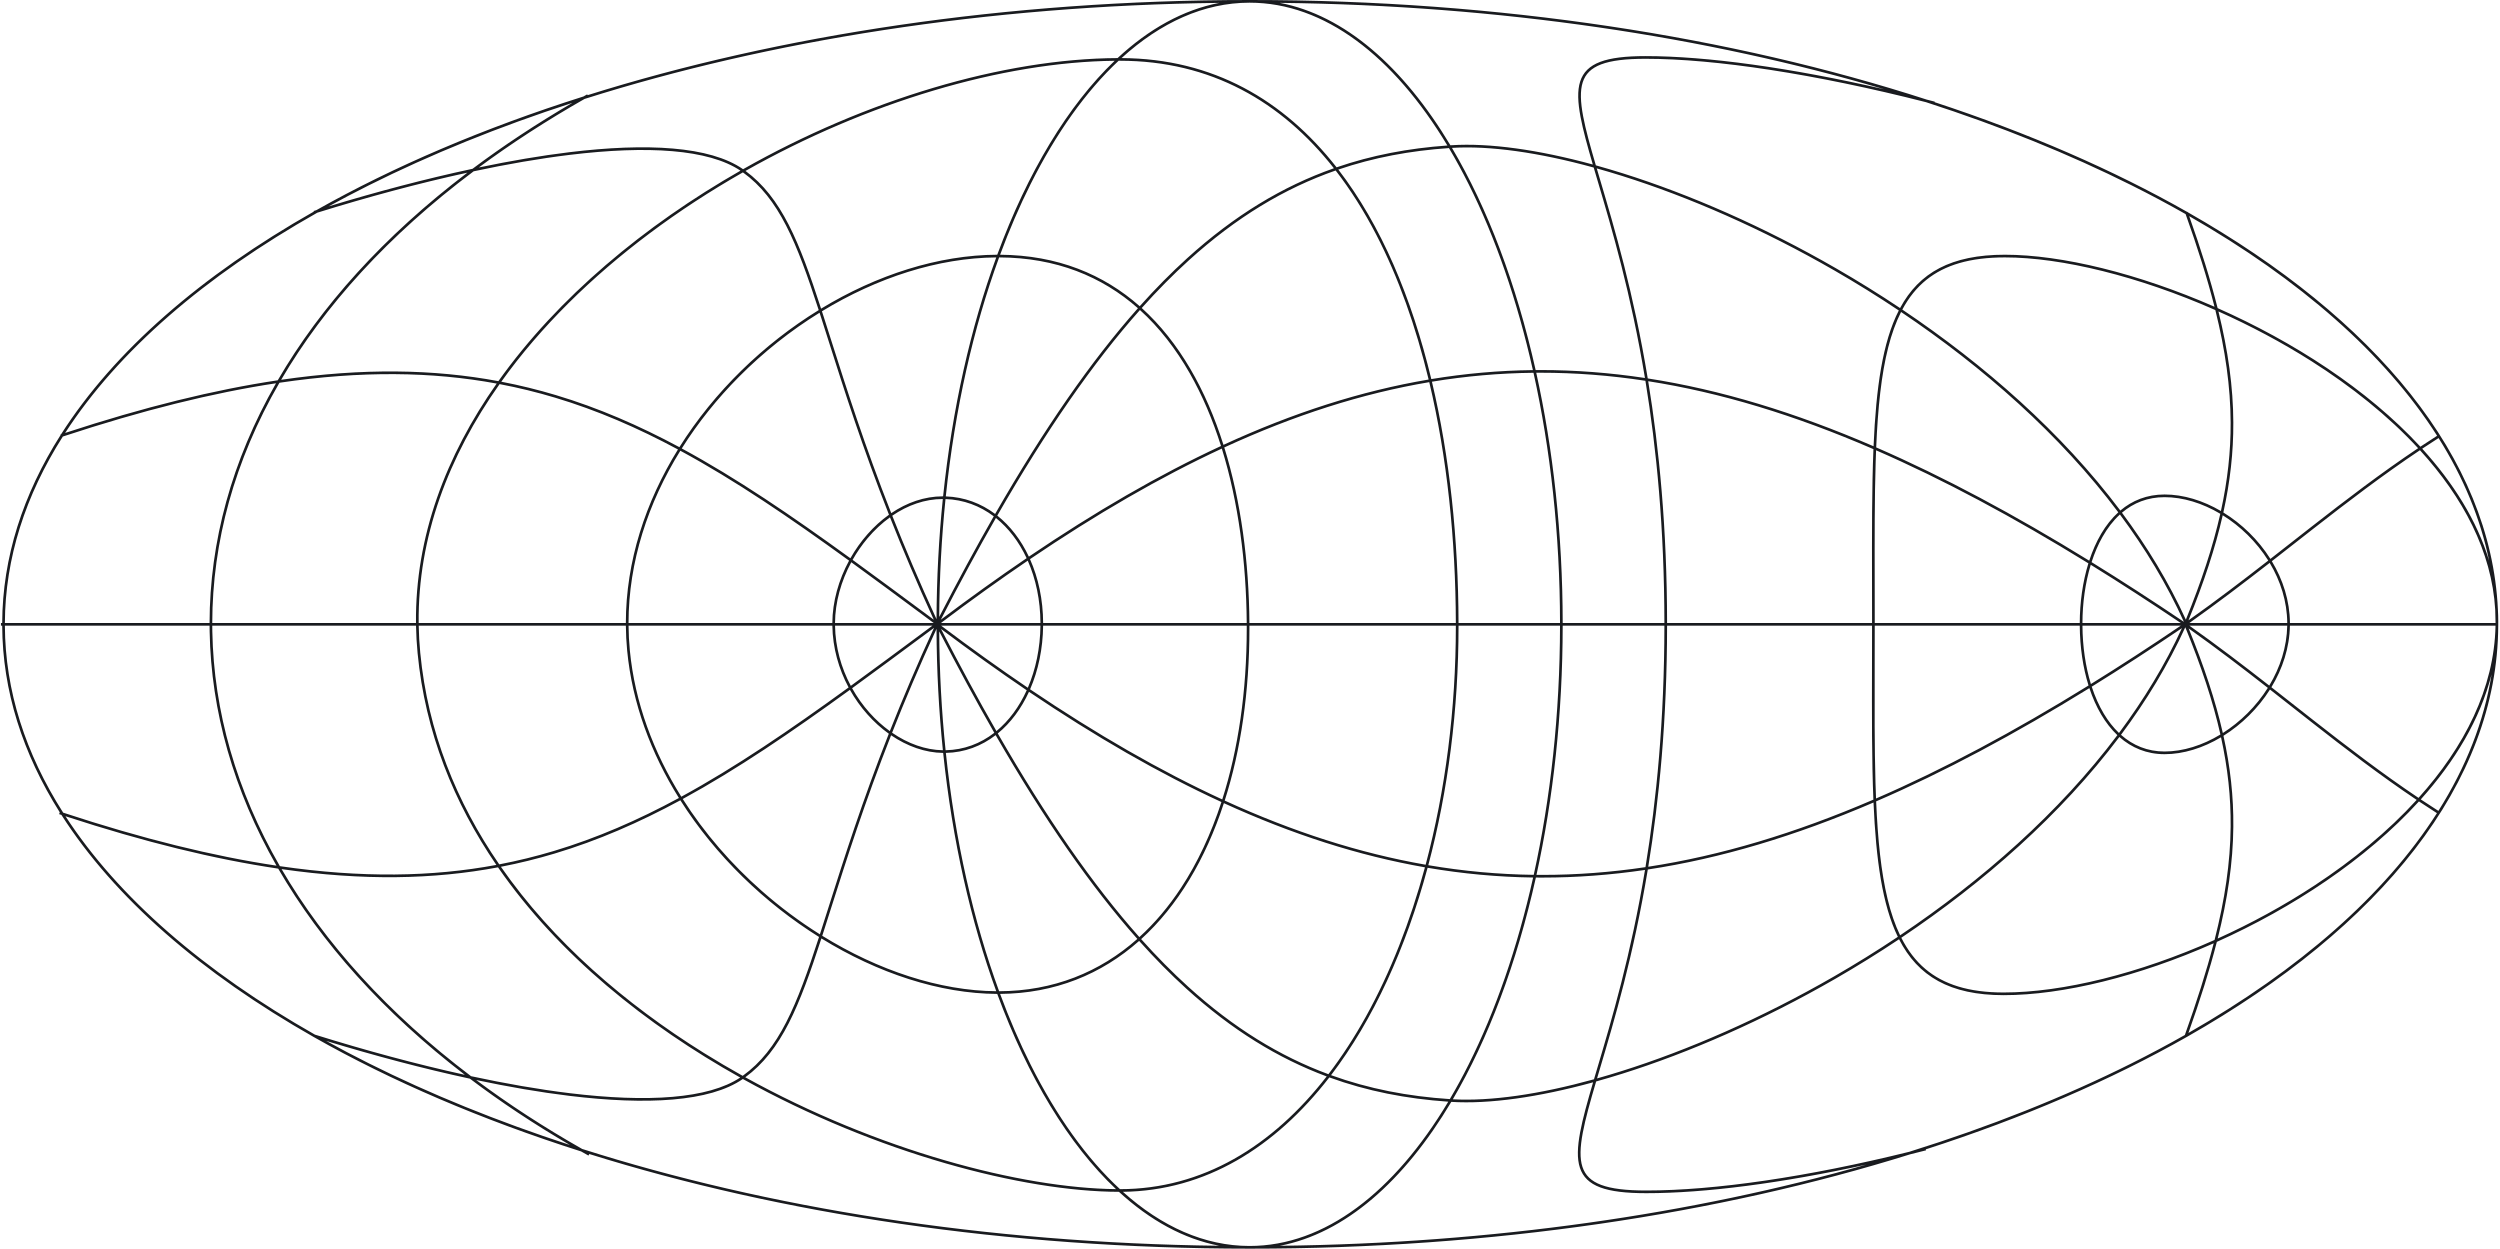 <svg width="929" height="464" viewBox="0 0 929 464" fill="none" xmlns="http://www.w3.org/2000/svg">
<path fill-rule="evenodd" clip-rule="evenodd" d="M905.569 302.171C886.147 332.571 854.427 360.289 813.221 383.843C817.566 371.606 821.099 360.466 823.778 350.006C851.793 337.437 879.17 319.469 898.881 297.806C901.085 299.278 903.313 300.733 905.569 302.171ZM928.346 232.499C928.1 291.06 884.482 344.526 812.707 385.287L812.706 385.29L812.703 385.289C784.408 401.357 751.737 415.451 715.623 427.104L715.715 427.46C713.731 427.97 711.755 428.469 709.789 428.956C638.652 451.166 554.612 464 464.58 464L464.399 464L464.353 464L464.277 464C374.197 463.971 290.124 451.095 218.986 428.835L218.667 429.408C217.751 428.898 216.839 428.386 215.932 427.872C178.943 416.096 145.515 401.771 116.637 385.391L116.551 385.364L116.557 385.346C74.783 361.638 42.537 333.629 22.815 302.816C22.537 302.725 22.259 302.633 21.98 302.541L22.206 301.858C8.403 279.962 0.916 256.664 0.814 232.499H0.352V231.499H0.814C0.917 207.157 8.513 183.695 22.511 161.66L22.445 161.461L22.689 161.381C42.409 130.476 74.724 102.386 116.617 78.621L116.551 78.411C116.875 78.31 117.199 78.209 117.523 78.108C146.429 61.806 179.855 47.555 216.818 35.847C217.278 35.586 217.739 35.325 218.201 35.064L218.367 35.359C289.637 12.98 373.935 0.029 464.277 4.84973e-05L464.353 0L464.399 1.73936e-05L464.58 0C557.239 0 643.551 13.594 715.982 37.012C716.972 37.265 717.966 37.521 718.961 37.779L718.912 37.967C753.762 49.422 785.34 63.163 812.795 78.763L812.935 78.713L812.993 78.876C882.549 118.45 925.588 169.973 928.219 226.494C928.307 227.973 928.352 229.461 928.352 230.955C928.352 231.137 928.351 231.318 928.35 231.499V232.499H928.346ZM813.507 80.32C854.62 103.866 886.264 131.563 905.635 161.932C903.538 163.271 901.464 164.624 899.411 165.991C879.634 144.551 852.03 126.887 824.068 114.499C821.419 103.924 817.886 92.671 813.507 80.32ZM812.176 79.561C805.701 75.885 798.994 72.311 792.066 68.846C768.918 57.266 743.324 46.905 715.703 37.973C674.562 27.469 637.28 21.846 611.527 21.846C604.125 21.846 598.754 22.492 594.99 23.919C591.256 25.334 589.125 27.507 588.138 30.598C587.136 33.734 587.292 37.875 588.305 43.254C589.247 48.259 590.918 54.27 593.021 61.444C596.315 62.357 599.665 63.349 603.063 64.418C627.904 72.233 655.35 84.188 682.276 99.711C690.277 104.323 698.233 109.251 706.063 114.481C713.17 101.278 725.083 94.654 745.023 94.654C766.103 94.654 794.636 101.615 822.908 113.988C820.212 103.363 816.624 92.03 812.176 79.561ZM705.596 115.371C697.758 110.134 689.791 105.197 681.777 100.577C654.91 85.088 627.531 73.164 602.763 65.372C599.58 64.37 596.441 63.438 593.353 62.574C593.397 62.726 593.442 62.878 593.487 63.03C593.876 64.35 594.277 65.706 594.69 67.1C599.957 84.881 607.052 108.839 612.304 140.621C639.288 144.804 666.998 153.206 696.213 165.83C697.157 144.001 699.567 127.171 705.596 115.371ZM591.888 61.132C589.866 54.218 588.248 48.357 587.322 43.439C586.302 38.023 586.105 33.676 587.185 30.294C588.28 26.866 590.665 24.489 594.635 22.984C598.574 21.491 604.095 20.846 611.527 20.846C634.06 20.846 665.323 25.128 700.229 33.182C634.159 13.613 557.504 2.018 475.568 1.064C499.581 5.643 521.464 24.777 538.972 53.99C539.119 53.98 539.265 53.971 539.412 53.962C553.44 53.078 571.569 55.59 591.888 61.132ZM539.547 54.955C553.555 54.085 571.758 56.631 592.218 62.26C592.32 62.608 592.424 62.959 592.528 63.313C592.908 64.603 593.3 65.928 593.703 67.289L593.731 67.382C598.975 85.087 606.028 108.901 611.264 140.462C598.204 138.489 585.312 137.505 572.499 137.51C571.882 137.51 571.264 137.513 570.647 137.518C563.481 105.51 552.785 77.334 539.547 54.955ZM537.852 54.066C517.792 20.791 492.148 1.021 464.398 1L464.278 1C447.399 1.022 431.3 8.35 416.764 21.578C450.698 21.764 477.071 37.163 496.672 62.179C509.774 57.675 523.411 55.092 537.852 54.066ZM497.321 63.014C510.394 58.555 524.005 56.015 538.428 55.029C540.954 59.274 543.39 63.736 545.729 68.4C555.659 88.201 563.802 111.595 569.624 137.528C556.994 137.679 544.437 138.793 531.871 140.868C524.575 110.578 513.202 83.611 497.321 63.014ZM495.675 62.526C476.128 37.71 449.88 22.577 416.142 22.577C415.988 22.577 415.835 22.577 415.681 22.577C403.501 33.968 392.444 49.522 382.977 68.4C378.882 76.565 375.091 85.342 371.641 94.656C392.951 94.807 410.073 101.931 423.518 113.791C429.366 107.255 435.216 101.34 441.099 96.003C458.725 80.012 476.64 69.225 495.675 62.526ZM424.264 114.457C430.09 107.946 435.915 102.056 441.771 96.743C459.394 80.755 477.295 70.005 496.325 63.358C501.888 70.537 506.902 78.508 511.383 87.142C519.68 103.129 526.142 121.371 530.882 141.033C505.745 145.284 480.558 153.38 454.64 165.307C448.167 144.909 438.238 127.095 424.264 114.457ZM422.853 114.537C409.495 102.756 392.477 95.725 371.273 95.654C361.75 121.654 354.876 151.784 351.456 184.459C358.328 184.693 364.535 187.044 369.788 190.982C388.023 159.26 405.437 134.141 422.853 114.537ZM370.587 191.598C388.825 159.859 406.221 134.764 423.599 115.203C430.822 121.737 436.957 129.677 442.088 138.662C446.792 146.902 450.651 156.018 453.725 165.73C430.668 176.413 407.028 190.125 382.327 206.854C379.428 200.685 375.435 195.452 370.587 191.598ZM369.282 191.863C364.131 187.977 358.053 185.672 351.353 185.456C349.902 199.626 349.101 214.27 349.014 229.259C355.906 215.885 362.649 203.437 369.282 191.863ZM349.615 230.275C356.578 216.746 363.386 204.167 370.08 192.483C374.785 196.252 378.672 201.368 381.494 207.419C371.069 214.501 360.455 222.12 349.615 230.275ZM706.433 115.932C737 136.466 765.548 161.583 787.161 190.378C782.276 194.817 778.708 201.153 776.354 208.349C748.526 191.204 722.303 177.174 697.195 166.256C697.818 151.555 699.096 139.172 701.667 129.078C702.926 124.132 704.492 119.754 706.433 115.932ZM787.916 189.717C766.201 160.806 737.545 135.616 706.898 115.04C709.293 110.567 712.234 106.891 715.839 103.99C722.687 98.479 732.069 95.654 745.023 95.654C766.116 95.654 794.816 102.693 823.216 115.216C826.919 130.117 828.846 143.648 828.903 157.013C828.95 167.86 827.765 178.607 825.292 189.897C818.624 185.993 811.346 183.747 804.355 183.747C797.799 183.747 792.343 185.974 787.916 189.717ZM787.762 191.182C785.244 193.486 783.081 196.322 781.257 199.551C779.647 202.401 778.307 205.55 777.23 208.889C788.396 215.786 799.82 223.183 811.534 231.08C805.219 217.129 797.158 203.805 787.762 191.182ZM812.264 230.268C805.933 216.368 797.882 203.094 788.515 190.519C792.796 186.884 798.052 184.747 804.355 184.747C811.24 184.747 818.453 186.996 825.064 190.923C822.317 203.118 818.074 215.965 812.264 230.268ZM826.197 190.439C833.06 194.648 839.222 200.616 843.68 207.686C846.453 205.525 849.212 203.364 851.964 201.207L851.969 201.203L851.974 201.199L851.979 201.196C854.284 199.39 856.585 197.587 858.887 195.79C871.788 185.718 884.72 175.825 898.569 166.553C887.429 154.5 873.776 143.625 858.926 134.204C847.855 127.18 836.149 120.985 824.373 115.729C827.969 130.394 829.846 143.775 829.903 157.009C829.951 168.044 828.732 178.967 826.197 190.439ZM813.245 230.51C818.99 216.351 823.21 203.596 825.965 191.472C829.226 193.501 832.328 195.94 835.155 198.718C838.078 201.59 840.696 204.813 842.888 208.304C833.309 215.763 823.548 223.221 813.245 230.51ZM822.611 350.526C819.887 361.033 816.3 372.25 811.89 384.601C805.504 388.22 798.892 391.74 792.066 395.154C767.199 407.594 739.51 418.627 709.519 427.993C671.678 437.361 637.151 442.39 611.758 442.39C604.269 442.39 598.828 441.742 595.009 440.312C591.22 438.892 589.051 436.714 588.039 433.618C587.011 430.478 587.151 426.332 588.158 420.947C589.131 415.737 590.9 409.439 593.128 401.876C596.312 400.989 599.548 400.029 602.828 398.997C627.67 391.182 655.116 379.227 682.042 363.704C689.994 359.12 697.903 354.223 705.687 349.029C712.703 362.77 724.559 369.806 744.559 369.806C766.553 369.806 794.847 362.826 822.611 350.526ZM592.383 400.869L592.326 401.061C571.998 406.68 553.883 409.266 539.872 408.492C553.013 386.114 563.624 358.002 570.732 326.099C571.542 326.107 572.353 326.111 573.163 326.111C585.775 326.111 598.456 325.164 611.285 323.27C606.031 354.91 598.935 378.8 593.657 396.572L593.657 396.573L593.656 396.575L593.656 396.576L593.655 396.577C593.218 398.049 592.793 399.479 592.383 400.869ZM593.87 399.368C593.733 399.831 593.597 400.29 593.463 400.744C596.44 399.908 599.464 399.007 602.528 398.043C627.296 390.251 654.675 378.327 681.542 362.838C689.514 358.242 697.44 353.333 705.238 348.127C699.468 336.234 697.123 319.53 696.194 298.214C667.082 310.714 639.371 319.015 612.324 323.114C607.054 354.976 599.916 379.009 594.615 396.857L594.615 396.859L594.615 396.859C594.362 397.71 594.114 398.546 593.87 399.368ZM715.465 360.086C711.845 357.031 708.905 353.162 706.524 348.469C737.165 327.915 765.825 302.748 787.557 273.863C792.148 277.914 797.768 280.259 804.355 280.259C811.36 280.259 818.653 277.956 825.332 273.973C827.841 285.409 829.008 296.263 828.906 307.22C828.781 320.653 826.749 334.255 822.928 349.291C795.039 361.744 766.58 368.806 744.559 368.806C731.616 368.806 722.27 365.827 715.465 360.086ZM706.077 347.565C736.637 327.05 765.186 301.956 786.815 273.185C782.253 268.87 778.763 262.821 776.411 255.71C748.629 272.873 722.376 286.901 697.177 297.791C697.784 312.003 699.01 324.121 701.437 334.117C702.661 339.156 704.185 343.637 706.077 347.565ZM804.355 279.259C798.021 279.259 792.602 277.005 788.158 273.061C797.588 260.423 805.689 247.078 812.051 233.101C818.006 247.64 822.327 260.639 825.104 272.944C818.48 276.953 811.252 279.259 804.355 279.259ZM787.418 272.38C796.619 260.038 804.544 247.025 810.809 233.41C799.378 241.147 788.213 248.4 777.285 255.169C778.489 258.857 779.999 262.251 781.804 265.254C783.44 267.977 785.314 270.374 787.418 272.38ZM591.994 402.19C571.596 407.78 553.389 410.327 539.3 409.461C521.737 438.983 499.731 458.328 475.568 462.936C554.765 462.014 629.029 451.15 693.569 432.753C662.066 439.696 633.578 443.39 611.758 443.39C604.239 443.39 598.651 442.744 594.658 441.248C590.636 439.742 588.211 437.362 587.088 433.929C585.979 430.54 586.161 426.186 587.175 420.763C588.133 415.636 589.849 409.486 591.994 402.19ZM545.729 395.6C543.491 400.064 541.163 404.343 538.753 408.424C523.21 407.406 508.612 404.594 494.617 399.534C510.323 378.946 522.447 352.307 530.497 322.471C543.558 324.702 556.599 325.907 569.71 326.087C563.883 352.174 555.709 375.701 545.729 395.6ZM538.18 409.388C522.623 408.328 508.001 405.471 493.978 400.366C473.864 426.363 447.957 442.495 417.273 442.882C431.676 455.82 447.596 462.979 464.278 463L464.398 463C492.299 462.978 518.071 442.992 538.18 409.388ZM416.182 441.889C446.848 441.875 472.807 425.986 492.995 400.004C474.868 393.254 457.734 382.716 440.864 367.412C434.989 362.082 429.145 356.173 423.303 349.646C409.283 362.077 391.926 369.182 371.639 369.339C375.089 378.655 378.881 387.433 382.977 395.6C392.574 414.736 403.805 430.457 416.182 441.889ZM441.536 366.671C458.4 381.97 475.517 392.473 493.635 399.174C498.646 392.633 503.296 385.465 507.569 377.763C516.662 361.371 524.028 342.583 529.508 322.3C504.877 317.995 480.171 310.045 454.795 298.455C447.977 319.331 437.602 336.673 424.048 348.978C429.868 355.481 435.687 361.365 441.536 366.671ZM438.883 329.913C434.311 336.864 429.135 343.009 423.383 348.232C406.134 328.82 388.866 303.955 370.776 272.553C375.577 268.634 379.513 263.314 382.37 257.071C407.068 273.744 430.755 287.399 453.88 298.035C450.01 309.915 444.985 320.633 438.883 329.913ZM351.482 279.784C358.46 279.633 364.716 277.233 369.984 273.181C388.069 304.562 405.353 329.447 422.638 348.9C408.7 361.258 391.445 368.267 371.271 368.341C361.773 342.407 354.91 312.363 351.482 279.784ZM376.609 264.939C374.721 267.491 372.599 269.755 370.271 271.674C363.535 259.946 356.683 247.31 349.676 233.713C360.497 241.846 371.104 249.443 381.53 256.503C380.142 259.562 378.492 262.393 376.609 264.939ZM369.481 272.307C362.783 260.65 355.974 248.102 349.013 234.609C349.097 249.729 349.907 264.499 351.378 278.786C358.199 278.656 364.322 276.308 369.481 272.307ZM860.155 328.99C848.672 336.54 836.447 343.181 824.092 348.768C827.802 333.977 829.783 320.528 829.906 307.229C830.01 296.08 828.808 285.045 826.235 273.422C833.001 269.197 839.082 263.247 843.519 256.233C846.38 258.47 849.225 260.708 852.063 262.94L852.064 262.94C854.301 264.7 856.535 266.456 858.77 268.208C871.529 278.206 884.32 288.03 898.042 297.244C887.332 308.992 874.332 319.668 860.155 328.99ZM835.15 265.06C832.335 267.863 829.248 270.329 826.003 272.387C823.261 260.344 819.053 247.65 813.307 233.531C823.547 240.78 833.232 248.197 842.727 255.614C840.567 259.043 838.004 262.219 835.15 265.06ZM696.149 297.145C667.09 309.651 639.452 317.959 612.495 322.077C616.555 297.205 619.464 267.602 619.488 232.499H695.656C695.654 237.408 695.643 242.192 695.632 246.849V246.853V246.857V246.861V246.864V246.868V246.871V246.875V246.878V246.881V246.884C695.587 265.736 695.547 282.511 696.149 297.145ZM697.132 296.721C722.232 285.849 748.395 271.853 776.095 254.73C774.005 248.029 772.901 240.438 772.838 232.499H696.656C696.654 237.428 696.643 242.228 696.632 246.899V246.903C696.593 263.109 696.558 277.761 696.931 290.842C696.988 292.839 697.055 294.799 697.132 296.721ZM776.974 254.186C787.859 247.439 798.982 240.21 810.371 232.499H773.838C773.9 240.261 774.968 247.659 776.974 254.186ZM573.163 325.111C585.827 325.111 598.565 324.152 611.456 322.233C615.536 297.341 618.464 267.69 618.488 232.499H580.7C580.665 265.428 577.19 296.747 570.953 325.101C571.69 325.108 572.426 325.111 573.163 325.111ZM579.7 232.499C579.665 265.444 576.18 296.761 569.932 325.09C556.836 324.921 543.808 323.725 530.757 321.501C538.117 293.855 541.992 263.503 541.992 232.697L541.992 232.499H579.7ZM540.992 232.697C540.992 263.462 537.118 293.757 529.768 321.33C505.168 317.039 480.48 309.097 455.105 297.497C461.136 278.635 464.288 256.937 464.288 233.493C464.288 233.162 464.288 232.83 464.286 232.499H540.992L540.992 232.697ZM463.288 233.493C463.288 256.81 460.158 278.361 454.189 297.077C431.112 286.454 407.46 272.811 382.784 256.144C385.824 249.145 387.534 241.049 387.627 232.499H463.286C463.288 232.83 463.288 233.162 463.288 233.493ZM386.627 232.499C386.535 240.855 384.875 248.751 381.941 255.574C371.402 248.433 360.675 240.741 349.726 232.499H386.627ZM695.657 231.499L695.657 230.955C695.657 226.155 695.648 221.481 695.64 216.934C695.606 198.087 695.576 181.406 696.168 166.9C667.006 154.27 639.368 145.862 612.474 141.66C616.538 166.577 619.457 196.263 619.488 231.499H695.657ZM611.435 141.5C615.519 166.438 618.457 196.172 618.488 231.499H580.7C580.665 198.422 577.159 166.971 570.869 138.516C571.412 138.512 571.956 138.51 572.5 138.51C585.364 138.505 598.312 139.501 611.435 141.5ZM697.151 167.327C722.16 178.227 748.294 192.225 776.042 209.331C773.899 216.279 772.859 223.969 772.835 231.499H696.657L696.657 230.955C696.657 226.15 696.648 221.472 696.64 216.922V216.92V216.918V216.916V216.915V216.913V216.911V216.91V216.908V216.906V216.905V216.903V216.901V216.9V216.898V216.896V216.895V216.893C696.609 199.996 696.582 184.861 697.004 171.47C697.048 170.07 697.097 168.689 697.151 167.327ZM776.922 209.874C774.865 216.641 773.859 224.134 773.835 231.499H810.366C798.95 223.813 787.811 216.605 776.922 209.874ZM569.847 138.525C557.222 138.666 544.67 139.772 532.104 141.843C538.726 169.738 541.911 200.41 541.99 231.499H579.7C579.665 198.405 576.148 166.955 569.847 138.525ZM531.115 142.008C537.726 169.824 540.911 200.439 540.99 231.499H464.281C464.119 208.938 461.192 186.377 454.942 166.269C480.854 154.334 506.017 146.246 531.115 142.008ZM349.652 231.499C360.628 223.229 371.369 215.51 381.914 208.343C384.912 215.131 386.595 223.034 386.63 231.499H349.652ZM382.749 207.776C407.423 191.056 431.023 177.361 454.026 166.692C460.211 186.645 463.119 209.053 463.281 231.499H387.63C387.595 222.863 385.858 214.751 382.749 207.776ZM813.579 232.499C823.917 239.806 833.687 247.285 843.255 254.758C847.291 248.063 849.789 240.449 849.934 232.499H813.579ZM849.939 231.499H813.579C823.955 224.167 833.782 216.661 843.414 209.161C847.433 215.856 849.885 223.49 849.939 231.499ZM850.939 231.499C850.885 223.244 848.347 215.4 844.208 208.542C846.981 206.382 849.737 204.222 852.487 202.068L852.566 202.006L852.598 201.981L852.598 201.98L852.599 201.98L852.599 201.98L852.641 201.947C854.931 200.153 857.216 198.362 859.502 196.578C872.441 186.477 885.39 176.572 899.254 167.298C915.271 184.861 925.936 204.893 927.221 226.548C927.297 228.194 927.339 229.845 927.346 231.499H850.939ZM850.934 232.499H927.336C926.866 255.81 915.784 277.531 898.72 296.495C884.986 287.28 872.181 277.447 859.387 267.42C857.154 265.671 854.922 263.916 852.685 262.157C849.817 259.901 846.942 257.64 844.049 255.378C848.205 248.52 850.789 240.695 850.934 232.499ZM23.469 301.979C9.488 280.028 1.917 256.682 1.814 232.499H77.876C77.88 233.226 77.888 233.953 77.901 234.68C78.424 264.28 86.79 293.729 102.742 321.678C79.2 318.154 53.093 311.721 23.469 301.979ZM24.328 303.313C43.985 333.533 75.815 361.074 117.036 384.468C135.651 390.279 154.598 395.421 172.733 399.408C142.453 376.185 119.253 350.217 103.377 322.783C79.874 319.321 53.838 312.961 24.328 303.313ZM104.641 322.967C120.729 350.533 144.272 376.621 175.041 399.91C187.847 402.666 200.221 404.831 211.756 406.231C226.034 407.964 239.012 408.524 249.928 407.589C260.509 406.682 269.102 404.375 275.064 400.415C240.21 380.932 207.575 354.834 185.061 322.305C161.117 326.816 134.994 327.321 104.641 322.967ZM184.441 321.404C168.672 298.346 157.987 272.08 155.172 242.673C154.845 239.262 154.654 235.87 154.593 232.499H78.876C78.88 233.22 78.888 233.942 78.901 234.663C79.424 264.313 87.871 293.841 104.002 321.864C134.411 326.299 160.533 325.854 184.441 321.404ZM185.515 321.201C169.691 298.175 158.979 271.943 156.167 242.577C155.844 239.199 155.654 235.839 155.594 232.499H232.568C232.596 235.579 232.755 238.675 233.053 241.783C234.927 261.335 241.911 279.914 252.289 296.538C237.083 304.762 221.824 311.426 205.786 316.231C199.179 318.21 192.439 319.874 185.515 321.201ZM186.136 322.1C205.472 349.903 232.26 372.999 261.533 391.261C266.291 394.23 271.114 397.07 275.98 399.781C289.509 390.083 296.061 373.736 304.353 348.178C284.17 335.566 265.888 318.004 252.822 297.386C237.544 305.653 222.202 312.357 206.073 317.189C199.57 319.137 192.94 320.78 186.136 322.1ZM253.703 296.908C261.757 309.605 271.809 321.143 283.08 331.07C289.897 337.075 297.153 342.483 304.671 347.197C304.837 346.683 305.004 346.165 305.172 345.643C306.114 342.714 307.081 339.671 308.086 336.509L308.093 336.487L308.1 336.465L308.115 336.417L308.118 336.406C313.669 318.933 320.364 297.861 330.284 272.648C324.578 268.568 319.538 262.95 315.828 256.341C294.084 272.117 273.937 285.878 253.703 296.908ZM253.169 296.06C273.393 285.041 293.547 271.272 315.342 255.456C311.675 248.617 309.424 240.77 309.299 232.499H233.568C233.596 235.548 233.754 238.612 234.049 241.688C235.908 261.086 242.847 279.538 253.169 296.06ZM316.159 254.863C312.603 248.189 310.424 240.546 310.299 232.499H346.493L343.881 234.436L343.877 234.44C334.282 241.556 325.082 248.38 316.159 254.863ZM316.642 255.749C325.581 249.255 334.791 242.424 344.39 235.304L347.081 233.308C340.751 247.049 335.35 259.824 330.662 271.688C327.982 269.749 325.447 267.456 323.134 264.867C320.686 262.127 318.494 259.064 316.642 255.749ZM1.814 231.499C1.917 207.388 9.443 184.11 23.344 162.218C52.945 152.454 79.039 145.987 102.571 142.42C86.066 171.244 77.915 201.408 77.875 231.499H1.814ZM103.209 141.312C79.715 144.819 53.69 151.213 24.2 160.883C43.987 130.37 76.18 102.584 117.92 79.032C136.578 73.232 155.55 68.111 173.687 64.158C142.514 87.842 119.091 113.964 103.209 141.312ZM78.875 231.499C78.915 201.368 87.142 171.129 103.834 142.231C134.368 137.718 160.583 138.113 184.565 142.535C165.663 169.401 154.248 199.497 154.579 231.499H78.875ZM104.476 141.126C134.96 136.694 161.18 137.151 185.201 141.636C207.367 110.488 239.584 83.724 275.158 63.422C269.193 59.424 260.565 57.097 249.928 56.186C239.012 55.251 226.034 55.811 211.756 57.544C200.512 58.909 188.47 61.001 176.009 63.658C144.332 87.415 120.568 113.655 104.476 141.126ZM241.387 86.724C219.91 102.811 200.909 121.383 186.282 141.84C193.198 143.17 199.933 144.835 206.538 146.813C222.376 151.558 237.455 158.108 252.46 166.17C265.442 145.508 283.746 127.836 304.234 115.228C296.015 89.936 289.472 73.715 276.066 64.056C264.04 70.897 252.393 78.48 241.387 86.724ZM206.251 147.771C199.538 145.76 192.687 144.074 185.645 142.737C166.683 169.562 155.248 199.597 155.58 231.499H232.564C232.571 208.542 239.89 186.478 251.931 167.02C236.997 159 222 152.489 206.251 147.771ZM233.564 231.499C233.572 208.734 240.837 186.83 252.812 167.495C273.222 178.539 293.538 192.393 315.517 208.335C311.639 215.48 309.345 223.538 309.294 231.499H233.564ZM330.342 191.273C324.604 195.362 319.659 201.011 316.006 207.453C294.077 191.55 273.765 177.701 253.342 166.646C259.375 157.053 266.567 148.105 274.603 140.011C283.677 130.872 293.814 122.837 304.551 116.207C304.757 116.843 304.964 117.485 305.172 118.132C306.123 121.09 307.1 124.164 308.115 127.36L308.118 127.369C313.68 144.876 320.39 165.995 330.342 191.273ZM310.294 231.499C310.344 223.761 312.567 215.908 316.333 208.927C325.344 215.472 334.637 222.364 344.332 229.555L344.336 229.558L344.344 229.564L344.346 229.566L346.953 231.499H310.294ZM345.132 228.904L346.998 230.288C340.73 216.671 335.373 204.003 330.72 192.232C327.686 194.421 324.873 197.064 322.362 200.047C320.286 202.512 318.425 205.201 316.82 208.044C325.843 214.597 335.142 221.494 344.838 228.685L344.849 228.694L344.855 228.698L345.132 228.904ZM121.204 386.802C126.361 389.651 131.66 392.436 137.095 395.154C159.77 406.498 184.793 416.672 211.768 425.478C198.408 417.696 186.02 409.461 174.615 400.841C157.255 397.097 139.115 392.273 121.204 386.802ZM176.94 401.337C188.989 410.326 202.125 418.889 216.335 426.95C285.05 448.813 366.094 461.872 453.108 462.93C439.9 460.405 427.337 453.476 415.793 442.888C380.217 442.796 325.936 428.641 276.043 400.96C269.859 405.234 260.911 407.652 250.013 408.585C239.005 409.528 225.953 408.962 211.636 407.224C200.702 405.896 189.022 403.885 176.94 401.337ZM276.945 400.317C326.093 427.497 379.415 441.509 414.709 441.881C397.138 425.326 381.979 400.256 370.574 369.341C349.269 369.252 326.249 361.672 305.229 348.721C297.065 373.863 290.476 390.399 276.945 400.317ZM305.546 347.742C326.37 360.615 349.15 368.164 370.206 368.339C360.732 342.371 353.894 312.334 350.477 279.79C343.839 279.719 337.139 277.328 331.127 273.236C321.269 298.316 314.605 319.289 309.071 336.709C308.055 339.908 307.077 342.987 306.124 345.949C305.93 346.551 305.738 347.149 305.546 347.742ZM331.503 272.282C336.21 260.357 341.638 247.511 348.009 233.684C348.064 249.124 348.875 264.205 350.373 278.788C343.932 278.693 337.39 276.333 331.503 272.282ZM175.587 62.725C158.227 66.435 140.067 71.236 122.119 76.694C126.987 74.021 131.981 71.404 137.095 68.846C160.032 57.371 185.372 47.093 212.705 38.217C199.317 46.028 186.947 54.216 175.587 62.725ZM217.221 36.769C203.003 44.861 189.908 53.37 177.924 62.232C189.657 59.781 200.999 57.842 211.636 56.551C225.953 54.813 239.005 54.247 250.013 55.19C260.96 56.128 269.939 58.562 276.126 62.873C321.795 37.004 372.879 21.781 415.287 21.579C426.97 10.728 439.707 3.632 453.108 1.07C366.468 2.123 285.747 15.075 217.221 36.769ZM414.215 22.587C372.341 23.037 322.073 38.076 277.021 63.515C290.436 73.391 297.017 89.8 305.111 114.692C325.83 102.126 348.724 94.738 370.575 94.654C381.874 64.031 396.855 39.144 414.215 22.587ZM370.208 95.656C348.604 95.822 325.948 103.182 305.428 115.669C305.522 115.958 305.615 116.248 305.709 116.539C305.847 116.965 305.985 117.394 306.124 117.826C307.077 120.788 308.055 123.867 309.071 127.066C314.616 144.52 321.295 165.542 331.186 190.687C336.968 186.773 343.509 184.439 350.316 184.439L350.453 184.44C353.862 151.805 360.711 121.686 370.208 95.656ZM350.349 185.439C348.874 199.881 348.071 214.811 348.01 230.093C341.665 216.322 336.255 203.524 331.561 191.641C337.249 187.746 343.67 185.439 350.316 185.439L350.349 185.439ZM906.104 301.327C916.333 285.101 923.061 268.118 925.865 250.602C921.627 267.321 912.221 282.96 899.559 297.056C901.717 298.496 903.897 299.92 906.104 301.327ZM924.943 208.337C920.414 193.373 911.624 179.404 900.095 166.737C902.099 165.403 904.124 164.083 906.17 162.777C915.375 177.404 921.736 192.645 924.943 208.337Z" fill="#191B1F"/>
</svg>
